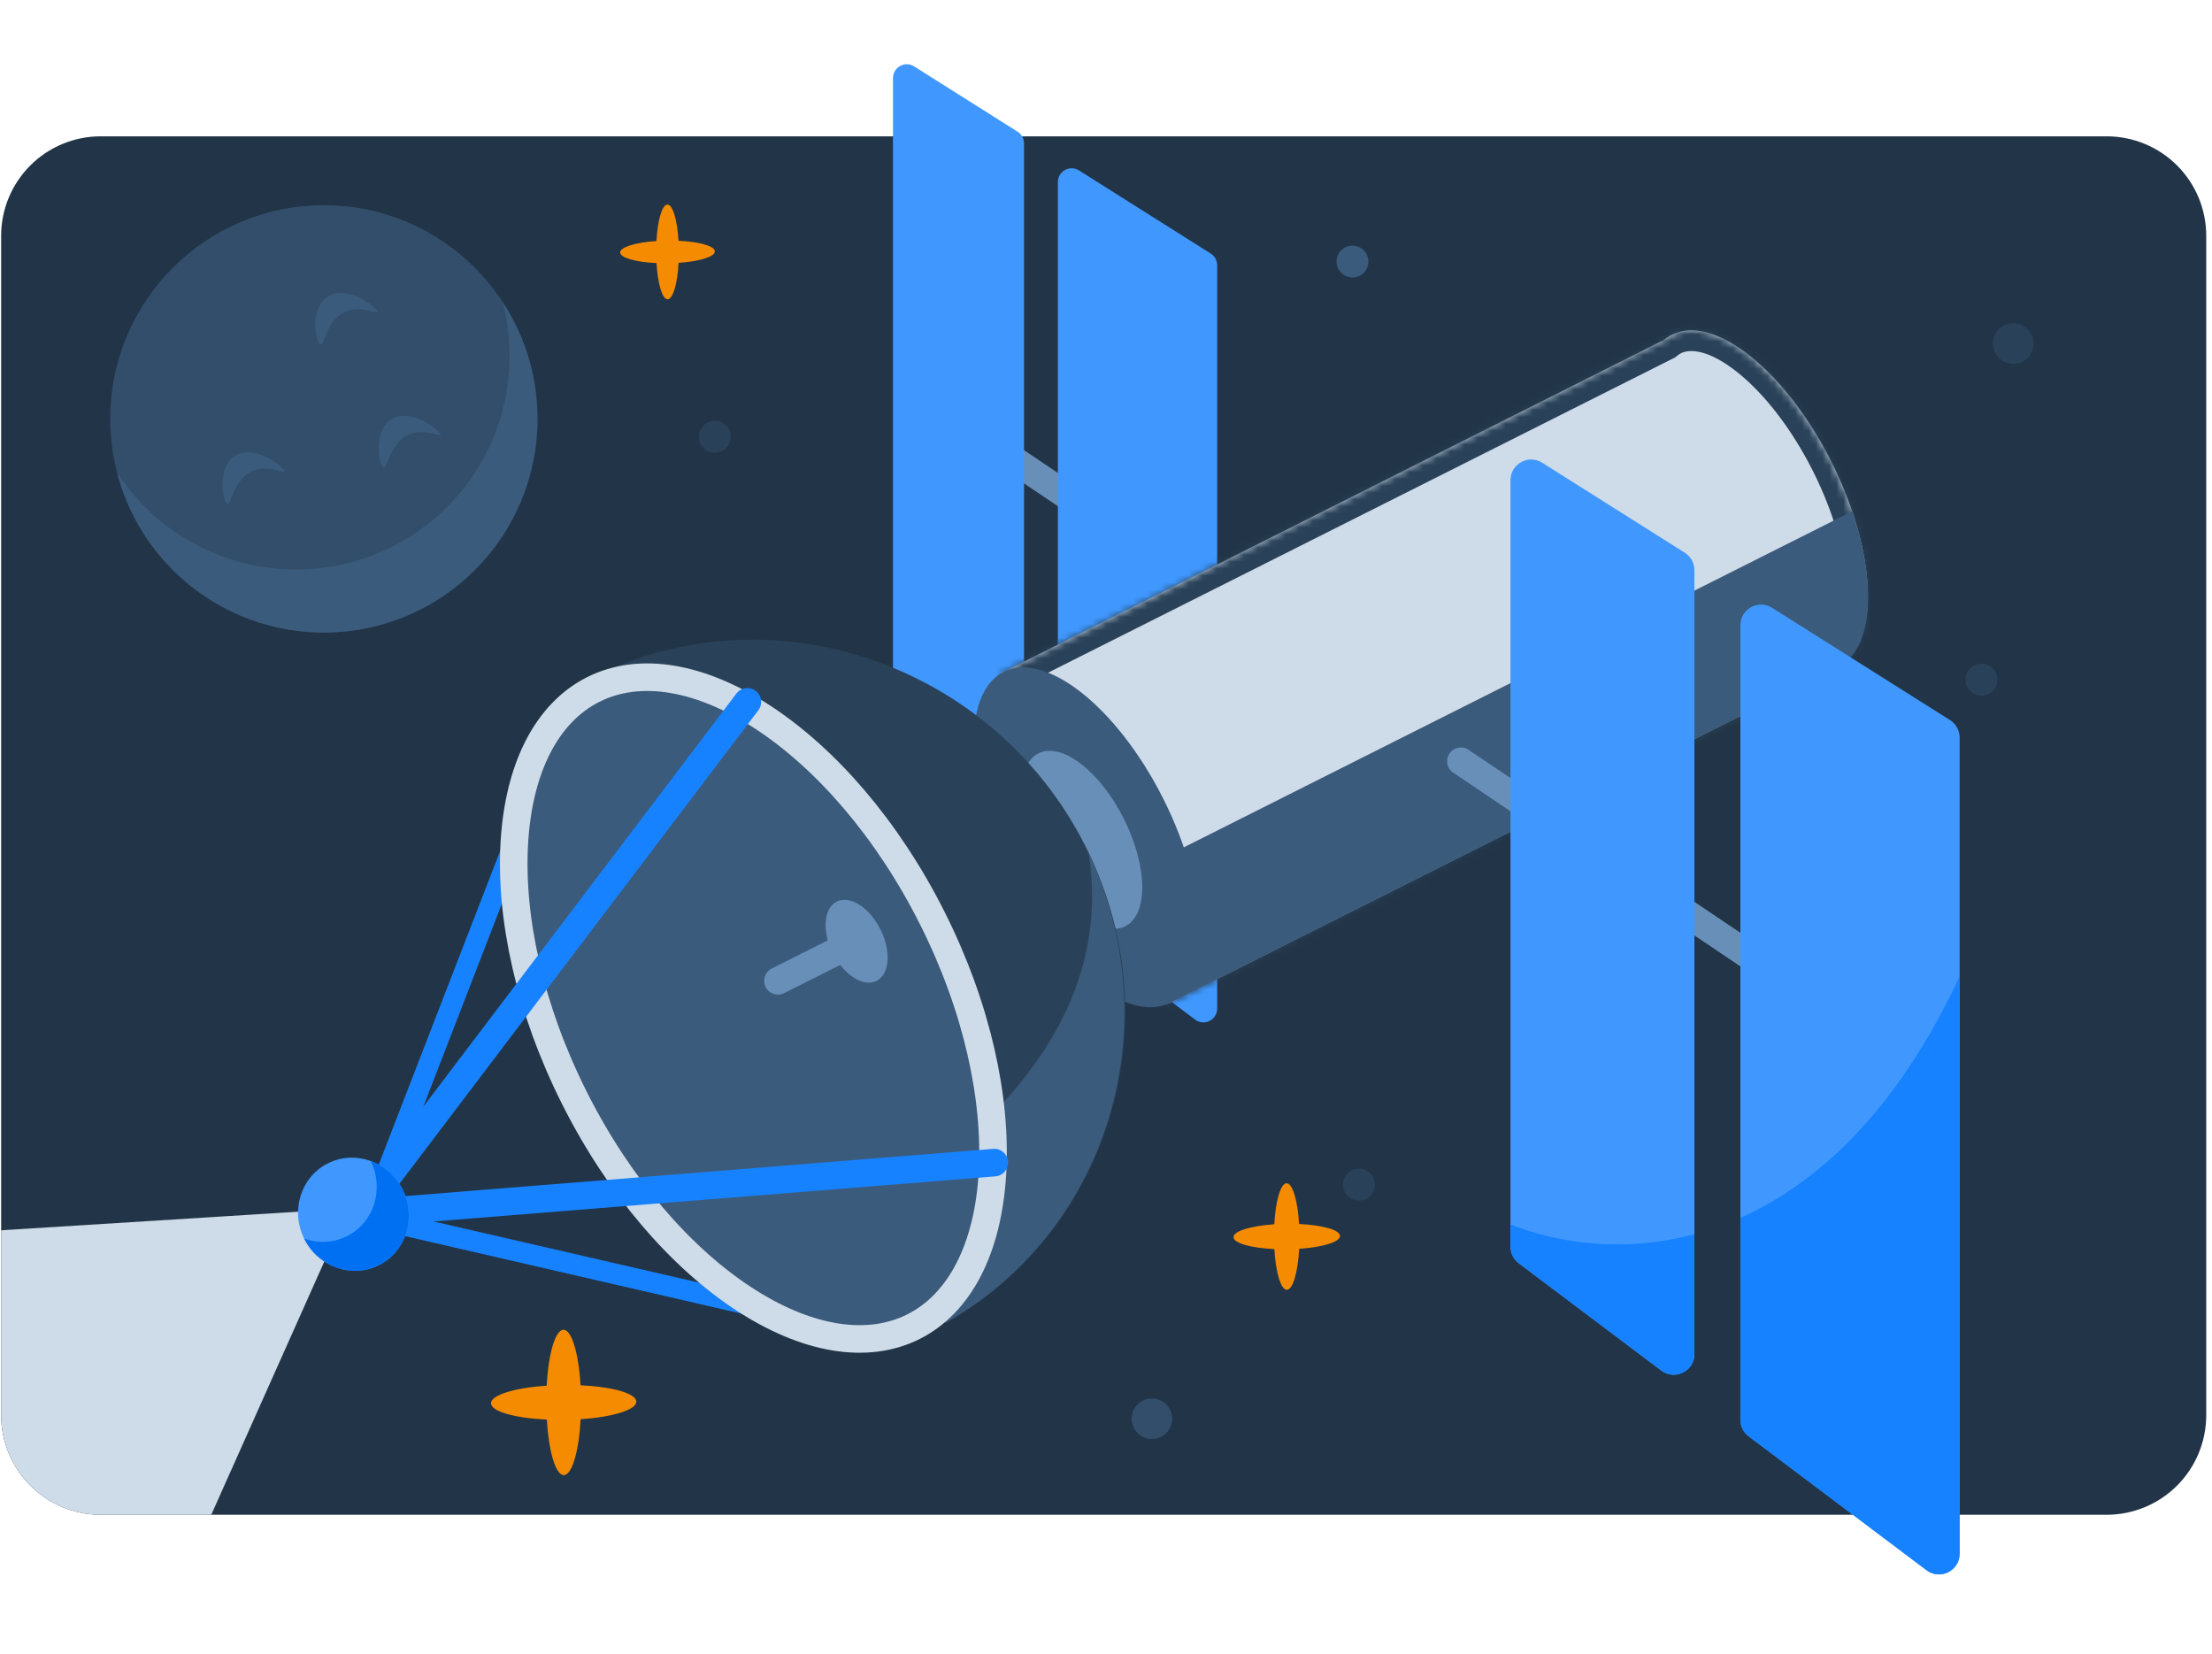 <svg width="321" height="240" viewBox="0 0 321 240" fill="none" xmlns="http://www.w3.org/2000/svg">
<path d="M305.711 19.779H14.617C12.72 19.778 10.841 20.15 9.087 20.875C7.334 21.6 5.74 22.663 4.398 24.004C3.056 25.345 1.991 26.938 1.265 28.69C0.538 30.443 0.164 32.322 0.164 34.219V205.326C0.164 209.159 1.687 212.835 4.397 215.546C7.108 218.257 10.784 219.779 14.617 219.779H305.711C309.544 219.779 313.22 218.257 315.931 215.546C318.641 212.835 320.164 209.159 320.164 205.326V34.219C320.164 32.322 319.79 30.443 319.064 28.69C318.337 26.938 317.272 25.345 315.93 24.004C314.588 22.663 312.994 21.6 311.241 20.875C309.487 20.15 307.608 19.778 305.711 19.779Z" fill="#223548"/>
<path fill-rule="evenodd" clip-rule="evenodd" d="M30.659 219.779L47.889 181.185C48.169 180.558 48.107 179.832 47.727 179.26L45.977 176.637C45.582 176.043 44.9 175.706 44.189 175.75L0.164 178.502V205.326C0.164 209.159 1.687 212.835 4.397 215.546C7.108 218.256 10.784 219.779 14.617 219.779H30.659Z" fill="#CEDBE8"/>
<path d="M47 91.773C64.121 91.773 78 77.894 78 60.773C78 43.653 64.121 29.773 47 29.773C29.879 29.773 16 43.653 16 60.773C16 77.894 29.879 91.773 47 91.773Z" fill="#324E6B"/>
<path d="M41.27 68.389C41.164 68.699 38.805 67.338 36.553 68.389C33.874 69.634 33.603 73.233 33.012 73.107C32.334 72.966 31.379 67.924 34.063 66.161C36.959 64.252 41.42 67.948 41.27 68.389Z" fill="#3B5B7C"/>
<path d="M54.764 45.263C54.658 45.573 52.299 44.217 50.047 45.263C47.368 46.513 47.097 50.107 46.506 49.986C45.828 49.841 44.873 44.798 47.557 43.035C50.453 41.132 54.914 44.828 54.764 45.263Z" fill="#3B5B7C"/>
<path d="M63.948 63.094C63.841 63.399 61.483 62.043 59.23 63.094C56.552 64.339 56.28 67.938 55.689 67.812C55.011 67.666 54.057 62.624 56.74 60.866C59.637 58.957 64.084 62.653 63.948 63.094Z" fill="#3B5B7C"/>
<path d="M72.967 43.855C74.816 50.977 74.071 58.523 70.867 65.145C67.662 71.768 62.207 77.035 55.476 80.005C48.745 82.975 41.178 83.454 34.126 81.357C27.074 79.26 20.998 74.724 16.983 68.559C18.112 72.907 20.173 76.959 23.022 80.433C25.872 83.906 29.443 86.719 33.487 88.676C37.532 90.633 41.953 91.687 46.445 91.766C50.938 91.845 55.393 90.946 59.504 89.133C63.614 87.319 67.282 84.633 70.251 81.262C73.221 77.89 75.423 73.913 76.703 69.607C77.984 65.3 78.313 60.767 77.668 56.32C77.023 51.874 75.419 47.621 72.967 43.855Z" fill="#3B5B7C"/>
<path d="M84.251 200.991C83.972 196.369 82.965 192.932 81.774 192.938C80.583 192.943 79.587 196.398 79.332 201.045C74.692 201.365 71.243 202.402 71.255 203.599C71.267 204.796 74.722 205.75 79.35 205.969C79.629 210.592 80.63 214.029 81.821 214.023C83.012 214.017 84.008 210.562 84.263 205.916C88.903 205.596 92.352 204.559 92.34 203.362C92.328 202.165 88.873 201.205 84.251 200.991Z" fill="#F58B00"/>
<path d="M188.52 177.591C188.32 174.204 187.583 171.684 186.711 171.684C185.838 171.684 185.108 174.224 184.92 177.63C181.514 177.862 178.987 178.625 179 179.498C179.013 180.37 181.54 181.075 184.927 181.23C185.134 184.623 185.87 187.144 186.743 187.137C187.616 187.131 188.346 184.597 188.533 181.191C191.933 180.958 194.46 180.202 194.454 179.323C194.447 178.444 191.914 177.746 188.52 177.591Z" fill="#F58B00"/>
<path d="M98.464 34.935C98.286 31.924 97.63 29.684 96.855 29.684C96.079 29.684 95.43 31.942 95.263 34.97C92.235 35.177 89.989 35.855 90 36.63C90.011 37.406 92.258 38.032 95.269 38.17C95.453 41.187 96.108 43.428 96.884 43.422C97.659 43.416 98.309 41.164 98.475 38.136C101.498 37.929 103.744 37.257 103.738 36.475C103.733 35.694 101.48 35.073 98.464 34.935Z" fill="#F58B00"/>
<path d="M289.178 100.247C290.08 99.345 290.08 97.882 289.178 96.98C288.276 96.078 286.813 96.078 285.911 96.98C285.009 97.882 285.009 99.345 285.911 100.247C286.813 101.149 288.276 101.149 289.178 100.247Z" fill="#2A4259"/>
<path d="M198.837 173.516C199.739 172.614 199.739 171.151 198.837 170.249C197.935 169.347 196.472 169.347 195.57 170.249C194.668 171.151 194.668 172.614 195.57 173.516C196.472 174.418 197.935 174.418 198.837 173.516Z" fill="#2A4259"/>
<path d="M105.372 65.007C106.274 64.104 106.274 62.642 105.372 61.74C104.47 60.837 103.007 60.837 102.105 61.74C101.203 62.642 101.203 64.104 102.105 65.007C103.007 65.909 104.47 65.909 105.372 65.007Z" fill="#2A4259"/>
<path d="M294.242 51.925C295.392 50.775 295.392 48.912 294.242 47.763C293.093 46.614 291.23 46.614 290.081 47.763C288.932 48.912 288.932 50.775 290.081 51.925C291.23 53.074 293.093 53.074 294.242 51.925Z" fill="#2A4259"/>
<path d="M169.242 207.925C170.392 206.775 170.392 204.912 169.242 203.763C168.093 202.614 166.23 202.614 165.081 203.763C163.932 204.912 163.932 206.775 165.081 207.925C166.23 209.074 168.093 209.074 169.242 207.925Z" fill="#324E6B"/>
<path d="M197.9 39.583C198.803 38.681 198.803 37.218 197.9 36.316C196.998 35.414 195.536 35.414 194.633 36.316C193.731 37.218 193.731 38.681 194.633 39.583C195.536 40.485 196.998 40.485 197.9 39.583Z" fill="#3B5B7C"/>
<path fill-rule="evenodd" clip-rule="evenodd" d="M136.174 59.347C136.791 58.431 138.034 58.189 138.95 58.806L274.326 150.034C275.242 150.651 275.484 151.894 274.867 152.81C274.25 153.726 273.007 153.969 272.091 153.351L136.715 62.124C135.799 61.506 135.556 60.263 136.174 59.347Z" fill="#688FB7"/>
<path fill-rule="evenodd" clip-rule="evenodd" d="M129.59 11.323C129.59 9.749 131.325 8.792 132.657 9.632L147.67 19.105C148.251 19.471 148.603 20.11 148.603 20.796V125.238C148.603 126.888 146.718 127.828 145.4 126.836L130.387 115.536C129.885 115.158 129.59 114.566 129.59 113.938V11.323ZM154.312 133.544C153.81 133.166 153.515 132.574 153.515 131.946V26.419C153.515 24.844 155.25 23.887 156.582 24.727L175.7 36.79C176.28 37.156 176.632 37.795 176.632 38.481V146.335C176.632 147.985 174.748 148.925 173.43 147.933L154.312 133.544Z" fill="#4098FF"/>
<mask id="path-19-inside-1_2810_46637" fill="white">
<path fill-rule="evenodd" clip-rule="evenodd" d="M267.077 96.392C272.844 92.986 272.304 79.994 265.768 66.993C259.103 53.735 248.728 45.487 242.594 48.571C242.183 48.777 241.801 49.029 241.449 49.324L145.288 97.664L169.423 145.675L267.155 96.546L267.077 96.392Z"/>
</mask>
<path fill-rule="evenodd" clip-rule="evenodd" d="M267.077 96.392C272.844 92.986 272.304 79.994 265.768 66.993C259.103 53.735 248.728 45.487 242.594 48.571C242.183 48.777 241.801 49.029 241.449 49.324L145.288 97.664L169.423 145.675L267.155 96.546L267.077 96.392Z" fill="#CEDBE8"/>
<path d="M267.077 96.392L265.552 93.808L263.138 95.234L264.397 97.739L267.077 96.392ZM241.449 49.324L242.797 52.004L243.108 51.848L243.375 51.625L241.449 49.324ZM145.288 97.664L143.941 94.983L141.261 96.331L142.608 99.011L145.288 97.664ZM169.423 145.675L166.743 147.022L168.09 149.703L170.771 148.355L169.423 145.675ZM267.155 96.546L268.502 99.226L271.183 97.879L269.835 95.198L267.155 96.546ZM263.088 68.34C266.207 74.546 267.83 80.63 268.039 85.421C268.259 90.475 266.917 93.002 265.552 93.808L268.603 98.975C273.004 96.375 274.275 90.704 274.033 85.16C273.78 79.353 271.864 72.441 268.448 65.646L263.088 68.34ZM243.941 51.251C245.336 50.55 248.115 50.823 252.115 54.002C255.897 57.009 259.905 62.01 263.088 68.34L268.448 65.646C264.966 58.718 260.454 52.967 255.849 49.306C251.461 45.818 245.985 43.508 241.246 45.891L243.941 51.251ZM243.375 51.625C243.554 51.475 243.742 51.352 243.941 51.251L241.246 45.891C240.624 46.203 240.049 46.584 239.524 47.023L243.375 51.625ZM146.636 100.344L242.797 52.004L240.102 46.644L143.941 94.983L146.636 100.344ZM172.104 144.327L147.969 96.316L142.608 99.011L166.743 147.022L172.104 144.327ZM265.807 93.865L168.076 142.994L170.771 148.355L268.502 99.226L265.807 93.865ZM264.397 97.739L264.474 97.893L269.835 95.198L269.758 95.044L264.397 97.739Z" fill="#2A4259" mask="url(#path-19-inside-1_2810_46637)"/>
<path d="M268.766 74.194C272.406 84.819 271.798 94.214 266.758 96.747C266.638 96.808 266.516 96.864 266.393 96.915L266.399 96.928L169.424 145.677L160.778 128.479L268.766 74.194Z" fill="#3B5B7C"/>
<ellipse cx="157.715" cy="121.49" rx="12.431" ry="26.868" transform="rotate(-26.688 157.715 121.49)" fill="#3B5B7C"/>
<ellipse cx="156.997" cy="121.851" rx="6.817" ry="14.036" transform="rotate(-26.688 156.997 121.851)" fill="#688FB7"/>
<path fill-rule="evenodd" clip-rule="evenodd" d="M53.195 176.523C53.381 175.716 54.186 175.212 54.993 175.398L116.914 189.663C117.721 189.849 118.225 190.654 118.039 191.462C117.853 192.269 117.048 192.773 116.241 192.587L54.32 178.322C53.513 178.136 53.009 177.33 53.195 176.523Z" fill="#1782FF"/>
<path fill-rule="evenodd" clip-rule="evenodd" d="M78.159 113.206C78.932 113.505 79.315 114.374 79.016 115.147L56.056 174.459C55.757 175.231 54.888 175.615 54.115 175.316C53.343 175.017 52.959 174.148 53.258 173.376L76.219 114.064C76.518 113.291 77.386 112.907 78.159 113.206Z" fill="#1782FF"/>
<path fill-rule="evenodd" clip-rule="evenodd" d="M137.203 191.944C161.281 178.359 170.355 147.894 157.384 122.509C144.413 97.124 114.146 86.115 88.699 97.022L137.203 191.944Z" fill="#2A4259"/>
<path fill-rule="evenodd" clip-rule="evenodd" d="M157.967 123.718C160.8 141.22 151.806 156.442 135.928 168.788L97.593 114.426L137.203 191.943C160.747 178.642 169.842 149.004 157.967 123.718Z" fill="#3B5B7C"/>
<path d="M135.293 133.21C141.829 146.211 144.652 159.427 144.021 170.23C143.387 181.094 139.321 189.09 132.566 192.486C125.81 195.882 116.967 194.375 107.87 188.403C98.823 182.465 89.901 172.315 83.365 159.314C76.83 146.313 74.007 133.097 74.637 122.294C75.271 111.43 79.337 103.434 86.093 100.038C92.848 96.642 101.691 98.149 110.788 104.121C119.835 110.059 128.757 120.209 135.293 133.21Z" fill="#3B5B7C" stroke="#CEDBE8" stroke-width="4"/>
<ellipse cx="124.312" cy="136.566" rx="3.862" ry="6.437" transform="rotate(-26.688 124.312 136.566)" fill="#688FB7"/>
<path fill-rule="evenodd" clip-rule="evenodd" d="M111.107 143.209C110.611 142.222 111.009 141.02 111.996 140.524L123.376 134.803C124.363 134.307 125.565 134.705 126.061 135.692C126.557 136.678 126.159 137.881 125.173 138.377L113.792 144.097C112.806 144.594 111.603 144.196 111.107 143.209Z" fill="#688FB7"/>
<path fill-rule="evenodd" clip-rule="evenodd" d="M109.668 100.246C110.548 100.913 110.721 102.167 110.053 103.048L55.41 175.126C54.743 176.006 53.488 176.178 52.608 175.511C51.728 174.844 51.555 173.589 52.223 172.709L106.866 100.631C107.533 99.751 108.788 99.578 109.668 100.246Z" fill="#1782FF"/>
<path fill-rule="evenodd" clip-rule="evenodd" d="M50.981 176.178C50.893 175.077 51.714 174.113 52.815 174.024L144.133 166.689C145.234 166.601 146.198 167.422 146.287 168.523C146.375 169.624 145.554 170.588 144.453 170.677L53.135 178.011C52.034 178.1 51.07 177.279 50.981 176.178Z" fill="#1782FF"/>
<ellipse cx="51.29" cy="176.173" rx="7.979" ry="8.26" transform="rotate(-26.688 51.29 176.173)" fill="#4098FF"/>
<path fill-rule="evenodd" clip-rule="evenodd" d="M53.8 168.454C55.801 172.517 54.265 177.385 50.349 179.353C48.349 180.359 46.114 180.415 44.129 179.693C44.14 179.714 44.15 179.736 44.161 179.757C46.21 183.833 51.062 185.532 55 183.553C58.937 181.574 60.468 176.665 58.419 172.589C57.41 170.583 55.723 169.153 53.8 168.454Z" fill="#0070F3"/>
<path fill-rule="evenodd" clip-rule="evenodd" d="M210.346 109.331C210.963 108.415 212.206 108.173 213.122 108.79L274.325 150.034C275.241 150.651 275.484 151.894 274.866 152.81C274.249 153.726 273.006 153.968 272.09 153.351L210.887 112.107C209.971 111.49 209.729 110.247 210.346 109.331Z" fill="#688FB7"/>
<path fill-rule="evenodd" clip-rule="evenodd" d="M220.392 183.28C219.639 182.713 219.196 181.825 219.196 180.883V69.673C219.196 67.311 221.799 65.875 223.797 67.136L244.488 80.191C245.359 80.74 245.887 81.698 245.887 82.728V196.457C245.887 198.932 243.06 200.342 241.083 198.854L220.392 183.28ZM252.56 205.996C252.56 206.938 253.003 207.826 253.756 208.393L279.574 227.825C281.551 229.313 284.378 227.903 284.378 225.428V107.014C284.378 105.984 283.85 105.026 282.979 104.476L257.161 88.187C255.163 86.926 252.56 88.362 252.56 90.724V205.996Z" fill="#4098FF"/>
<path fill-rule="evenodd" clip-rule="evenodd" d="M219.196 180.883C219.196 181.825 219.639 182.713 220.392 183.279L241.083 198.854C243.06 200.342 245.887 198.931 245.887 196.457L245.887 179.067C235.748 181.782 226.196 180.447 219.196 177.637L219.196 180.883ZM252.56 176.696L252.56 205.995C252.56 206.938 253.003 207.825 253.756 208.392L279.574 227.825C281.551 229.313 284.378 227.902 284.378 225.428L284.378 141.656C275.299 161.11 263.834 171.664 252.56 176.696Z" fill="#1782FF"/>
</svg>
